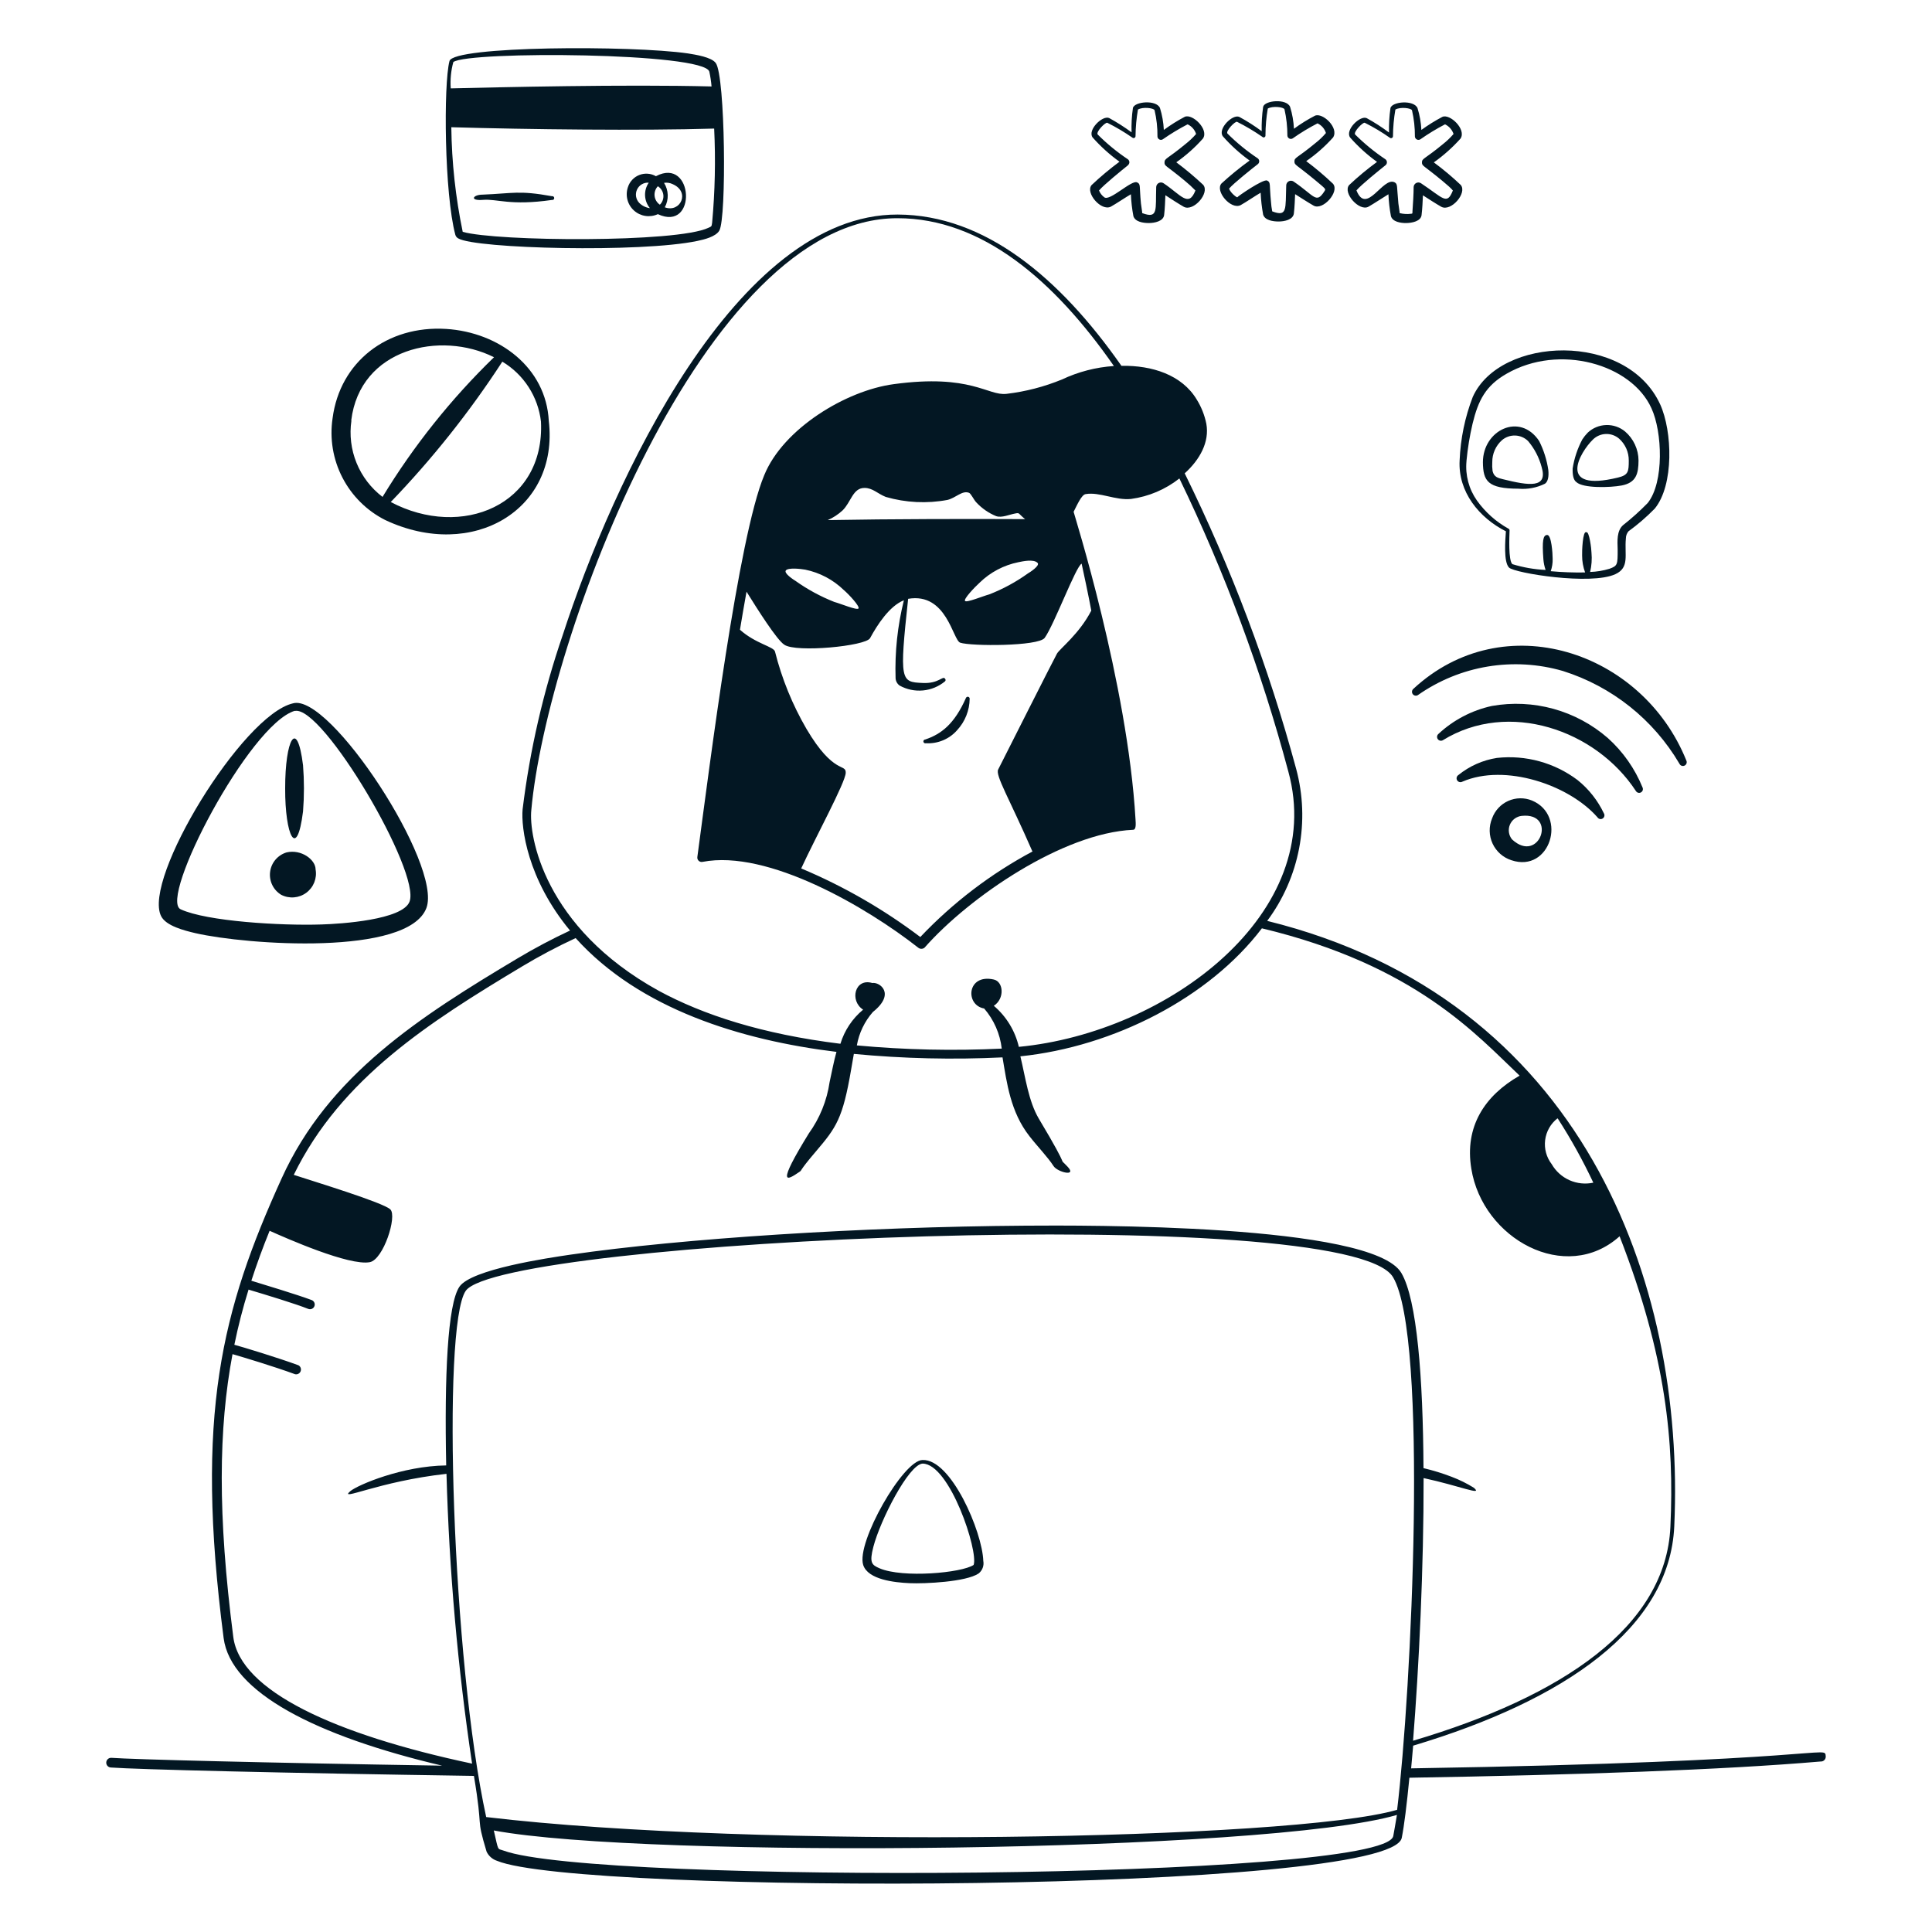 <svg width="300" height="300" viewBox="0 0 303 303" fill="none" xmlns="http://www.w3.org/2000/svg">
<path fill-rule="evenodd" clip-rule="evenodd" d="M144.683 228.977C141.653 228.977 134.244 241.946 135.38 245.445C136.123 247.733 140.259 248.187 142.652 248.293C145.046 248.399 151.5 248.096 153.47 246.778C153.764 246.548 153.989 246.241 154.12 245.891C154.251 245.54 154.283 245.161 154.212 244.794C154.06 240.234 149.152 228.765 144.683 228.977ZM152.697 245.43C150.833 246.688 141.577 247.521 137.941 245.96C136.714 245.43 136.32 245.097 136.971 242.597C138.032 238.476 142.516 229.659 144.698 229.538C148.955 229.583 153.47 243.279 152.697 245.43ZM30.648 146.349C38.693 148.197 63.978 149.985 66.872 142.41C69.417 135.668 51.722 108.641 45.95 110.307C38.042 112.11 22.316 137.865 25.27 143.683C26.028 145.213 28.906 145.94 30.648 146.349ZM46.238 111.504C50.571 110.519 66.054 136.805 64.221 141.425C63.115 144.258 53.525 144.895 50.419 144.986C44.056 145.198 32.421 144.501 28.331 142.607C24.831 140.986 39.057 113.625 46.238 111.474V111.504Z" fill="rgb(3,23,35)"/>
<path fill-rule="evenodd" clip-rule="evenodd" d="M47.526 127.26C47.715 124.85 47.715 122.428 47.526 120.018C46.586 112.443 44.708 115.988 44.723 123.654C44.693 131.017 46.556 135.002 47.526 127.26ZM44.102 140.334C44.722 140.653 45.419 140.792 46.114 140.735C46.808 140.679 47.474 140.429 48.034 140.015C48.595 139.601 49.029 139.038 49.287 138.391C49.545 137.743 49.617 137.036 49.495 136.35C49.495 134.835 47.268 133.153 44.95 133.683C44.27 133.886 43.663 134.283 43.203 134.824C42.744 135.365 42.451 136.028 42.361 136.733C42.272 137.437 42.388 138.152 42.697 138.792C43.006 139.431 43.494 139.967 44.102 140.334ZM60.433 81.567C74.159 88.006 87.703 79.916 86.067 66.008C85.643 57.661 78.295 52.116 69.978 51.586C60.691 51.01 53.313 56.767 52.161 65.584C51.682 68.78 52.223 72.046 53.709 74.916C55.194 77.786 57.547 80.114 60.433 81.567ZM84.84 66.115C85.492 79.219 72.387 84.613 61.282 78.734C67.798 71.967 73.657 64.597 78.78 56.721C80.443 57.717 81.854 59.083 82.905 60.711C83.956 62.34 84.618 64.189 84.84 66.115ZM55.085 65.948C56.449 54.631 69.084 51.813 77.477 56.025C70.746 62.558 64.872 69.919 59.994 77.931C58.184 76.553 56.776 74.714 55.918 72.606C55.06 70.498 54.783 68.199 55.116 65.948H55.085ZM234.007 128.351C233.746 128.978 233.618 129.652 233.631 130.331C233.644 131.01 233.798 131.679 234.082 132.296C234.367 132.912 234.777 133.463 235.285 133.913C235.794 134.363 236.39 134.703 237.037 134.911C243.097 136.956 245.885 127.896 240.264 125.548C239.67 125.306 239.034 125.187 238.394 125.198C237.753 125.209 237.121 125.35 236.536 125.612C235.952 125.874 235.426 126.252 234.991 126.722C234.556 127.193 234.222 127.747 234.007 128.351ZM237.128 131.638C236.873 131.321 236.708 130.942 236.65 130.539C236.592 130.137 236.643 129.726 236.798 129.35C236.953 128.974 237.205 128.646 237.53 128.401C237.854 128.156 238.239 128.003 238.643 127.957C244.324 127.351 241.43 135.638 237.128 131.638ZM103.172 33.587C109.398 36.451 108.807 24.497 102.869 27.634C102.475 27.409 102.037 27.276 101.585 27.243C101.133 27.21 100.68 27.28 100.258 27.445C99.837 27.611 99.458 27.869 99.149 28.201C98.841 28.532 98.61 28.928 98.475 29.361C98.259 29.997 98.235 30.683 98.405 31.334C98.575 31.984 98.932 32.571 99.432 33.02C99.931 33.47 100.552 33.763 101.217 33.864C101.881 33.965 102.561 33.869 103.172 33.587ZM105.489 28.876C108.307 30.088 106.717 33.421 104.262 32.512C104.585 31.92 104.744 31.253 104.723 30.579C104.701 29.905 104.501 29.249 104.141 28.679C104.6 28.603 105.071 28.672 105.489 28.876ZM103.172 29.209C103.41 29.357 103.612 29.557 103.761 29.794C103.911 30.031 104.005 30.3 104.036 30.578C104.066 30.857 104.033 31.139 103.938 31.404C103.844 31.668 103.69 31.907 103.49 32.103C103.26 31.948 103.067 31.745 102.924 31.507C102.781 31.27 102.691 31.005 102.661 30.73C102.631 30.454 102.661 30.176 102.749 29.913C102.837 29.651 102.981 29.41 103.172 29.209ZM101.747 28.648C101.338 29.244 101.134 29.957 101.167 30.679C101.2 31.401 101.467 32.092 101.929 32.648C101.292 32.563 100.701 32.27 100.248 31.815C99.987 31.54 99.815 31.192 99.755 30.818C99.696 30.444 99.751 30.06 99.913 29.718C100.075 29.375 100.337 29.09 100.665 28.899C100.992 28.708 101.369 28.621 101.747 28.648Z" fill="rgb(3,23,35)"/>
<path fill-rule="evenodd" clip-rule="evenodd" d="M250.536 128.184C250.62 128.317 250.754 128.41 250.907 128.444C251.06 128.479 251.221 128.45 251.354 128.366C251.486 128.282 251.58 128.148 251.614 127.994C251.648 127.841 251.62 127.68 251.536 127.548C250.573 125.53 249.17 123.754 247.43 122.351C243.807 119.616 239.276 118.37 234.764 118.867C232.542 119.215 230.451 120.145 228.704 121.564C228.575 121.651 228.485 121.786 228.452 121.938C228.42 122.091 228.447 122.25 228.529 122.383C228.611 122.516 228.742 122.612 228.893 122.651C229.044 122.691 229.204 122.67 229.341 122.594C236.052 119.685 246.082 123.094 250.536 128.184Z" fill="rgb(3,23,35)"/>
<path fill-rule="evenodd" clip-rule="evenodd" d="M256.565 124.063C256.643 124.191 256.767 124.285 256.911 124.325C257.056 124.365 257.21 124.349 257.343 124.28C257.476 124.21 257.577 124.093 257.627 123.952C257.677 123.81 257.671 123.655 257.611 123.518C256.407 120.546 254.542 117.888 252.157 115.746C249.693 113.604 246.782 112.041 243.637 111.171C240.491 110.301 237.19 110.145 233.977 110.716C230.821 111.404 227.911 112.933 225.553 115.14C225.451 115.244 225.389 115.381 225.38 115.527C225.371 115.673 225.414 115.817 225.503 115.933C225.591 116.049 225.718 116.129 225.861 116.159C226.004 116.188 226.153 116.166 226.28 116.094C236.582 109.731 250.278 114.458 256.565 124.063Z" fill="rgb(3,23,35)"/>
<path fill-rule="evenodd" clip-rule="evenodd" d="M221.629 108.065C221.521 108.17 221.456 108.312 221.447 108.463C221.438 108.614 221.486 108.762 221.58 108.88C221.675 108.997 221.81 109.075 221.959 109.098C222.109 109.121 222.261 109.088 222.387 109.004C225.651 106.716 229.388 105.189 233.321 104.536C237.254 103.883 241.283 104.121 245.112 105.232C252.799 107.654 259.315 112.842 263.398 119.791C263.466 119.934 263.588 120.044 263.737 120.096C263.887 120.149 264.051 120.14 264.193 120.071C264.336 120.003 264.446 119.881 264.498 119.732C264.551 119.583 264.542 119.419 264.474 119.276C257.55 102.081 235.81 94.885 221.629 108.065ZM71.871 37.39C74.553 39.011 100.505 39.663 109.383 37.784C110.474 37.557 112.246 37.118 112.807 36.178C113.973 34.209 113.746 11.938 112.261 9.893C111.595 8.954 109.095 8.575 107.883 8.378C99.005 7.09 71.099 7.196 70.493 9.575C69.538 13.226 69.69 30.452 71.417 36.845C71.453 36.961 71.512 37.069 71.59 37.163C71.668 37.257 71.764 37.334 71.871 37.39ZM71.099 9.726C73.538 7.984 110.489 8.211 111.246 11.241C111.412 12.006 111.528 12.78 111.595 13.559C97.854 13.211 78.507 13.681 70.69 13.862C70.592 12.47 70.73 11.072 71.099 9.726ZM112.004 20.165C112.243 25.085 112.136 30.016 111.686 34.921C111.58 35.466 111.686 35.481 111.11 35.724C106.156 38.102 77.841 37.875 72.568 36.36C71.447 30.961 70.848 25.467 70.781 19.953C82.886 20.301 100.429 20.513 111.974 20.165H112.004Z" fill="rgb(3,23,35)"/>
<path fill-rule="evenodd" clip-rule="evenodd" d="M86.552 31.36C86.596 31.37 86.642 31.37 86.687 31.36C86.731 31.35 86.773 31.33 86.808 31.302C86.844 31.273 86.873 31.237 86.892 31.196C86.912 31.155 86.922 31.11 86.922 31.065C86.922 31.019 86.912 30.974 86.892 30.933C86.873 30.892 86.844 30.856 86.808 30.828C86.773 30.8 86.731 30.78 86.687 30.77C86.642 30.759 86.596 30.759 86.552 30.769C81.356 29.83 80.492 30.33 75.674 30.527C74.159 30.527 73.584 31.527 75.765 31.345C77.947 31.163 80.022 32.3 86.552 31.36ZM191.557 28.785C190.526 29.997 193.072 32.966 194.587 32.163C195.359 31.739 196.965 30.648 197.708 30.224C197.762 31.378 197.893 32.527 198.101 33.663C198.374 34.542 199.616 34.739 200.525 34.739C201.434 34.739 202.798 34.466 202.919 33.481C203.04 32.496 203.086 31.148 203.116 30.451C203.813 30.891 205.313 31.86 206.025 32.254C207.464 33.057 210.131 30.073 209.055 28.815C207.726 27.553 206.325 26.369 204.858 25.27C206.404 24.203 207.817 22.957 209.07 21.558C210.04 20.043 207.419 17.604 206.222 18.149C205.074 18.744 203.975 19.428 202.934 20.195C202.878 19.027 202.674 17.872 202.328 16.756C201.768 15.422 198.329 15.741 198.101 16.756C197.92 18.02 197.844 19.297 197.874 20.573C196.757 19.744 195.583 18.994 194.359 18.331C193.314 17.862 190.951 20.195 191.769 21.361C193.025 22.788 194.438 24.069 195.98 25.179C194.435 26.292 192.958 27.496 191.557 28.785ZM197.253 25.755C197.325 25.701 197.384 25.631 197.424 25.551C197.464 25.471 197.485 25.383 197.485 25.293C197.485 25.203 197.464 25.114 197.424 25.034C197.384 24.954 197.325 24.884 197.253 24.831C195.543 23.693 193.95 22.389 192.496 20.937C192.208 20.528 193.708 18.983 194.011 19.104C195.382 19.793 196.704 20.578 197.965 21.452C198.007 21.5 198.063 21.532 198.125 21.545C198.187 21.558 198.251 21.55 198.308 21.522C198.365 21.495 198.411 21.449 198.439 21.393C198.468 21.336 198.477 21.272 198.465 21.21C198.472 19.808 198.594 18.41 198.829 17.028C199.556 16.589 201.313 16.771 201.45 17.15C201.754 18.502 201.907 19.884 201.904 21.27C201.909 21.367 201.94 21.46 201.993 21.541C202.045 21.621 202.119 21.686 202.205 21.729C202.291 21.773 202.387 21.792 202.483 21.786C202.58 21.78 202.672 21.748 202.753 21.695C203.989 20.823 205.285 20.038 206.631 19.346C206.944 19.493 207.223 19.704 207.45 19.965C207.677 20.226 207.847 20.531 207.949 20.861C207.447 21.454 206.883 21.993 206.267 22.467C203.465 24.785 203.01 24.679 203.01 25.3C203.01 25.921 203.162 25.694 206.207 28.209C208.025 29.724 207.934 29.618 207.722 29.982C206.404 32.027 206.207 30.739 202.874 28.467C202.764 28.394 202.637 28.352 202.505 28.345C202.374 28.337 202.242 28.365 202.125 28.425C202.008 28.485 201.909 28.576 201.838 28.687C201.767 28.798 201.727 28.926 201.722 29.058C201.586 32.784 201.934 34.057 199.526 33.148C199.427 32.648 199.361 32.142 199.329 31.633C199.056 28.86 199.329 28.603 198.723 28.315C198.117 28.027 194.056 30.83 194.056 30.936C194.056 31.042 193.057 30.36 192.754 29.588C193.42 28.785 196.42 26.391 197.253 25.755ZM211.585 29.027C210.555 30.254 213.176 33.209 214.615 32.421C215.372 31.997 217.024 30.906 217.751 30.466C217.797 31.621 217.929 32.77 218.145 33.906C218.402 34.784 219.66 34.996 220.554 34.981C221.448 34.966 222.826 34.708 222.947 33.739C223.069 32.769 223.129 31.406 223.16 30.633C223.841 31.072 225.341 32.042 226.053 32.436C227.568 33.239 230.159 30.254 229.083 28.997C227.752 27.736 226.346 26.557 224.872 25.467C226.399 24.384 227.802 23.134 229.053 21.74C230.023 20.301 227.386 17.786 226.205 18.331C225.061 18.934 223.963 19.617 222.917 20.377C222.861 19.214 222.657 18.064 222.311 16.953C221.735 15.619 218.296 15.922 218.069 16.953C217.887 18.222 217.811 19.504 217.842 20.786C216.732 19.949 215.562 19.195 214.342 18.528C213.297 18.059 210.918 20.392 211.736 21.558C212.998 22.99 214.415 24.276 215.963 25.391C214.429 26.511 212.967 27.725 211.585 29.027ZM217.281 25.921C217.354 25.866 217.412 25.795 217.452 25.714C217.493 25.632 217.514 25.543 217.514 25.452C217.514 25.361 217.493 25.271 217.452 25.19C217.412 25.108 217.354 25.037 217.281 24.982C215.574 23.84 213.981 22.537 212.524 21.089C212.236 20.68 213.751 19.134 214.039 19.255C215.416 19.941 216.738 20.731 217.993 21.619C218.038 21.648 218.09 21.666 218.144 21.669C218.198 21.671 218.251 21.66 218.299 21.635C218.347 21.61 218.387 21.573 218.416 21.528C218.445 21.483 218.461 21.43 218.463 21.376C218.474 19.97 218.601 18.566 218.842 17.18C219.645 16.725 221.326 16.953 221.448 17.301C221.76 18.652 221.912 20.035 221.902 21.422C221.91 21.518 221.943 21.611 221.998 21.692C222.052 21.771 222.127 21.836 222.214 21.879C222.301 21.922 222.397 21.941 222.494 21.935C222.591 21.93 222.684 21.899 222.766 21.846C224.001 20.98 225.291 20.195 226.629 19.498C226.941 19.648 227.22 19.86 227.449 20.12C227.678 20.38 227.853 20.684 227.962 21.013C227.456 21.602 226.893 22.14 226.28 22.619C223.478 24.937 223.008 24.831 223.008 25.452C223.008 26.073 223.175 25.846 226.205 28.361C226.993 29.012 227.583 29.527 227.856 29.876C226.917 32.254 226.341 31.042 222.857 28.739C222.747 28.667 222.619 28.625 222.488 28.617C222.356 28.61 222.225 28.638 222.108 28.698C221.991 28.758 221.892 28.848 221.821 28.959C221.75 29.071 221.71 29.198 221.705 29.33C221.705 30.33 221.599 32.103 221.523 33.102C221.523 33.527 221.523 33.496 221.281 33.527C220.689 33.603 220.087 33.567 219.508 33.421C219.508 33.118 219.387 32.587 219.311 31.906C219.039 29.103 219.236 28.876 218.705 28.588C216.872 27.679 214.312 33.83 212.736 29.86C213.433 29.012 216.403 26.618 217.281 25.921ZM171.195 29.027C170.18 30.239 172.71 33.193 174.225 32.406C174.998 31.981 176.619 30.891 177.361 30.466C177.408 31.621 177.54 32.77 177.755 33.906C178.028 34.784 179.27 34.981 180.164 34.981C181.058 34.981 182.452 34.708 182.573 33.724C182.694 32.739 182.739 31.391 182.77 30.618C183.451 31.072 184.966 32.042 185.663 32.436C187.178 33.239 189.784 30.254 188.693 28.982C187.355 27.729 185.949 26.55 184.482 25.452C186.016 24.377 187.42 23.126 188.663 21.725C189.633 20.301 187.012 17.786 185.815 18.316C184.668 18.918 183.569 19.607 182.527 20.377C182.471 19.209 182.267 18.054 181.921 16.938C181.346 15.604 177.907 15.922 177.679 16.938C177.495 18.201 177.424 19.479 177.467 20.755C176.348 19.929 175.174 19.18 173.952 18.513C172.907 18.043 170.528 20.377 171.347 21.543C172.608 22.97 174.026 24.251 175.573 25.361C174.043 26.495 172.58 27.719 171.195 29.027ZM176.891 25.906C176.964 25.853 177.022 25.783 177.062 25.703C177.103 25.623 177.124 25.534 177.124 25.444C177.124 25.354 177.103 25.266 177.062 25.186C177.022 25.105 176.964 25.036 176.891 24.982C175.186 23.844 173.598 22.54 172.15 21.089C171.847 20.68 173.362 19.134 173.665 19.255C175.038 19.941 176.359 20.726 177.619 21.604C177.664 21.633 177.716 21.651 177.769 21.653C177.823 21.656 177.877 21.645 177.924 21.62C177.972 21.595 178.013 21.558 178.041 21.513C178.07 21.467 178.086 21.415 178.088 21.361C178.101 19.959 178.227 18.561 178.467 17.18C179.225 16.725 180.952 16.938 181.073 17.286C181.391 18.636 181.544 20.02 181.527 21.407C181.531 21.506 181.561 21.601 181.614 21.684C181.668 21.767 181.743 21.834 181.832 21.878C181.921 21.921 182.019 21.94 182.118 21.932C182.216 21.923 182.311 21.889 182.391 21.831C183.626 20.97 184.917 20.19 186.254 19.498C186.569 19.645 186.85 19.855 187.079 20.116C187.309 20.377 187.482 20.682 187.587 21.013C187.08 21.597 186.517 22.129 185.906 22.604C183.103 24.922 182.648 24.816 182.633 25.452C182.618 26.088 182.8 25.846 185.83 28.361C186.409 28.834 186.96 29.339 187.481 29.876C186.406 32.618 185.194 30.542 182.482 28.739C182.372 28.667 182.245 28.625 182.113 28.617C181.982 28.61 181.851 28.638 181.733 28.698C181.616 28.758 181.517 28.848 181.446 28.959C181.375 29.071 181.335 29.198 181.33 29.33C181.209 32.875 181.694 34.375 179.134 33.421C179.134 33.118 179.012 32.587 178.937 31.906C178.664 29.118 178.937 28.876 178.331 28.603C177.467 28.164 174.028 31.633 173.18 30.936C172.814 30.665 172.531 30.298 172.362 29.876C173.074 29.012 176.013 26.634 176.922 25.906H176.891ZM145.001 148.47C144.819 148.682 144.849 148.667 145.001 148.47V148.47ZM151.5 109.443C149.652 113.625 147.561 115.14 145.122 115.973C145.078 115.973 145.034 115.982 144.994 116C144.954 116.018 144.918 116.044 144.889 116.077C144.861 116.111 144.839 116.15 144.827 116.192C144.815 116.234 144.812 116.279 144.819 116.322C144.825 116.366 144.842 116.407 144.866 116.444C144.89 116.48 144.922 116.511 144.96 116.534C144.997 116.557 145.039 116.572 145.083 116.577C145.127 116.582 145.171 116.578 145.213 116.564C146.134 116.617 147.055 116.459 147.905 116.102C148.756 115.744 149.514 115.198 150.121 114.503C151.359 113.16 152.055 111.406 152.076 109.58C152.077 109.511 152.054 109.444 152.012 109.389C151.969 109.335 151.91 109.296 151.843 109.281C151.776 109.265 151.705 109.272 151.643 109.302C151.58 109.331 151.53 109.381 151.5 109.443ZM236.173 83.325C236.083 84.643 235.78 88.158 236.673 89.021C237.567 89.885 249.475 91.824 253.338 90.051C255.611 89.006 254.747 87.021 254.99 84.446C254.99 84.036 255.135 83.639 255.399 83.325C256.87 82.256 258.249 81.065 259.52 79.764C262.55 76.068 262.292 67.644 260.368 63.418C255.096 51.934 235.249 52.722 230.977 62.251C229.751 65.434 229.055 68.796 228.917 72.205C228.644 77.144 231.992 81.219 236.173 83.325ZM229.992 72.28C230.177 70.317 230.496 68.368 230.947 66.448C231.841 62.781 232.992 60.494 236.279 58.615C244.551 53.843 255.884 57.1 259.004 64.039C260.701 67.705 261.019 75.629 258.414 78.886C257.193 80.136 255.893 81.305 254.52 82.385C253.55 83.279 253.657 84.84 253.702 86.173C253.702 88.552 253.702 88.733 252.414 89.203C251.43 89.501 250.412 89.669 249.384 89.703C249.618 88.711 249.689 87.688 249.596 86.673C249.596 86.143 249.248 83.234 248.778 83.476C248.218 83.173 248.096 86.506 248.127 87.112C248.122 88.022 248.281 88.925 248.596 89.779C246.796 89.81 244.996 89.745 243.203 89.582C243.42 88.964 243.523 88.312 243.506 87.658C243.506 86.809 243.324 83.9 242.658 83.9C241.991 83.9 241.84 84.84 242.052 87.703C242.096 88.276 242.213 88.841 242.4 89.385C240.632 89.303 238.88 88.997 237.188 88.476C236.537 87.9 236.719 84.097 236.749 83.188C236.751 83.132 236.737 83.075 236.707 83.027C236.677 82.978 236.634 82.94 236.582 82.916C234.621 81.831 232.928 80.319 231.628 78.492C230.367 76.702 229.787 74.521 229.992 72.341V72.28Z" fill="rgb(3,23,35)"/>
<path fill-rule="evenodd" clip-rule="evenodd" d="M238.143 76.644C239.578 76.769 241.019 76.496 242.309 75.856C242.779 75.523 242.93 74.705 242.824 73.705C242.592 72.123 242.106 70.588 241.385 69.16C238.355 64.615 232.568 67.463 232.568 72.493C232.598 75.447 233.31 76.629 238.143 76.644ZM234.037 72.463C234.032 71.817 234.165 71.178 234.426 70.588C234.687 69.997 235.071 69.469 235.552 69.039C236.129 68.542 236.871 68.28 237.632 68.305C238.392 68.33 239.116 68.641 239.658 69.175C240.657 70.361 241.381 71.752 241.779 73.251C242.779 76.614 239.825 76.175 235.719 75.159C234.931 74.963 234.31 74.826 234.083 73.872C234.021 73.405 234.005 72.933 234.037 72.463ZM247.233 75.614C248.293 76.599 252.52 76.478 254.308 76.144C256.626 75.705 256.959 74.281 256.974 72.22C256.968 71.356 256.776 70.504 256.413 69.72C256.05 68.936 255.523 68.239 254.868 67.675C254.039 66.99 252.989 66.628 251.913 66.659C250.837 66.69 249.809 67.11 249.021 67.842C248.697 68.171 248.408 68.531 248.157 68.918C247.405 70.339 246.893 71.874 246.642 73.463C246.612 74.448 246.748 75.281 247.233 75.614ZM249.824 68.933C250.366 68.399 251.089 68.088 251.85 68.063C252.61 68.037 253.353 68.299 253.929 68.796C254.41 69.227 254.794 69.755 255.056 70.345C255.317 70.936 255.449 71.575 255.444 72.22C255.444 73.993 255.368 74.508 253.732 74.902C244.006 77.265 247.824 70.872 249.824 68.933ZM286.335 275.458C286.184 273.625 287.305 276.261 221.311 277.336C221.417 276.215 221.523 275.018 221.629 273.776C245.43 266.64 261.853 255.338 262.58 239.37C264.322 200.874 248.066 156.606 198.738 144.425C201.247 141.055 202.96 137.159 203.747 133.032C204.534 128.904 204.375 124.652 203.283 120.594C198.965 104.613 193.11 89.088 185.8 74.235C188.163 72.099 189.708 69.327 189.193 66.463C188.921 65.11 188.408 63.817 187.678 62.646C185.36 58.797 180.694 57.282 175.876 57.373C166.226 43.587 154.469 33.694 140.789 33.648C115.443 33.573 96.097 75.447 88.234 99.657C85.201 108.505 83.099 117.644 81.962 126.927C81.704 129.775 82.689 137.85 89.4 145.94C86.602 147.246 83.872 148.692 81.219 150.273C65.918 159.409 51.51 168.59 44.162 184.83C34.784 205.465 30.527 221.812 35.072 256.899C36.178 265.413 49.571 272.261 69.342 276.912C40.966 276.458 20.725 275.927 17.483 275.685C17.282 275.669 17.083 275.733 16.93 275.864C16.776 275.995 16.681 276.181 16.665 276.382C16.649 276.583 16.713 276.782 16.844 276.935C16.975 277.089 17.161 277.184 17.362 277.2C21.392 277.503 43.723 278.063 74.326 278.518C75.841 287.517 74.568 284.578 76.311 290.396C76.471 290.734 76.699 291.036 76.981 291.284C77.262 291.531 77.591 291.719 77.947 291.835C90.749 297.183 218.13 296.971 219.842 288.229C220.22 286.335 220.629 283.033 221.039 278.806C247.248 278.366 270.231 277.579 285.517 276.261C285.625 276.27 285.734 276.255 285.837 276.218C285.939 276.181 286.032 276.122 286.11 276.046C286.187 275.97 286.248 275.878 286.286 275.777C286.325 275.675 286.342 275.566 286.335 275.458ZM244.339 175.468C246.408 178.679 248.261 182.024 249.884 185.482C248.628 185.752 247.318 185.616 246.145 185.093C244.971 184.57 243.994 183.688 243.354 182.573C242.527 181.499 242.159 180.14 242.329 178.795C242.499 177.45 243.195 176.226 244.263 175.392L244.339 175.468ZM83.325 127.063C85.719 100.354 110.307 34.148 140.774 34.224C153.954 34.224 165.317 43.92 174.695 57.404C171.875 57.591 169.116 58.306 166.559 59.51C163.777 60.655 160.851 61.415 157.863 61.767C154.939 62.13 152.318 58.585 140.138 60.252C132.684 61.252 122.821 67.221 119.852 74.538C115.791 84.204 111.307 119.988 109.368 134.396C109.351 134.506 109.36 134.618 109.396 134.722C109.432 134.827 109.493 134.922 109.573 134.998C109.654 135.074 109.752 135.13 109.858 135.159C109.965 135.189 110.078 135.192 110.186 135.169C120.412 133.184 135.941 142.289 144.001 148.622C144.14 148.74 144.318 148.805 144.501 148.805C144.684 148.805 144.861 148.74 145.001 148.622C152 140.683 166.68 130.639 177.694 130.139C178.225 130.139 178.119 129.124 178.088 128.533C176.846 107.096 168.377 80.417 168.377 80.265C168.953 79.129 169.635 77.584 170.256 77.493C172.437 77.114 174.952 78.508 177.391 78.25C180.158 77.874 182.773 76.765 184.966 75.038C192.109 89.788 197.831 105.184 202.056 121.019C208.116 143.153 183.224 161.924 159.787 164.181C159.205 161.669 157.829 159.411 155.863 157.742C157.605 156.606 157.378 153.955 155.863 153.621C151.636 152.667 151.318 157.636 154.348 158.166C155.878 159.938 156.839 162.129 157.106 164.454C149.528 164.821 141.934 164.654 134.381 163.954C134.725 162.01 135.594 160.197 136.895 158.712C140.531 155.818 137.941 153.97 136.805 154.167C134.062 153.349 133.199 156.954 135.365 158.348C133.68 159.743 132.441 161.603 131.805 163.696C119.503 162.181 110.262 159.151 103.323 155.394C85.264 145.44 82.916 131.018 83.325 127.063ZM161.969 133.517C155.407 137.021 149.452 141.558 144.334 146.955C138.581 142.605 132.305 138.991 125.654 136.199C127.896 131.321 132.593 122.715 132.638 121.2C132.684 119.685 130.76 121.564 126.487 114.322C124.281 110.534 122.619 106.454 121.548 102.202C121.367 101.399 118.518 100.975 116.049 98.763C116.382 96.733 116.731 94.733 117.079 92.794C118.791 95.551 121.836 100.369 123.003 101.111C124.806 102.384 135.774 101.339 136.456 100.081C137.562 98.036 139.486 95.036 141.759 94.142C140.763 98.138 140.325 102.253 140.456 106.369C140.468 106.596 140.532 106.818 140.642 107.017C140.752 107.216 140.906 107.388 141.092 107.52C142.208 108.137 143.485 108.404 144.755 108.285C146.025 108.166 147.23 107.667 148.212 106.853C148.24 106.827 148.261 106.795 148.276 106.76C148.29 106.725 148.298 106.687 148.298 106.649C148.298 106.611 148.29 106.573 148.276 106.538C148.261 106.503 148.24 106.471 148.212 106.444C147.849 105.914 147.258 107.247 144.683 107.111C141.259 106.959 141.031 106.838 142.425 93.915C148.485 92.87 149.424 100.399 150.591 100.793C152.318 101.369 162.817 101.369 163.832 100.051C165.347 97.945 168.726 88.825 169.635 88.401C169.801 89.113 170.831 93.991 171.15 95.763C169.271 99.415 166.226 101.717 165.771 102.505C165.317 103.293 157.015 119.761 156.545 120.685C156.075 121.609 158.287 125.215 161.908 133.517H161.969ZM129.82 81.568C130.671 81.194 131.454 80.682 132.138 80.053C133.487 78.735 133.744 76.508 135.593 76.523C136.865 76.523 137.623 77.417 138.91 77.932C142.061 78.845 145.382 79.006 148.606 78.402C149.924 78.068 150.894 76.887 151.955 77.281C152.273 77.371 152.712 78.386 153.121 78.796C153.987 79.73 155.047 80.464 156.227 80.947C157.136 81.25 158.242 80.704 159.257 80.523C159.954 80.386 159.651 80.523 160.772 81.416C152.258 81.371 139.713 81.386 129.82 81.568ZM162.726 88.279C163.15 88.719 161.454 89.794 161.211 89.931C159.337 91.276 157.301 92.38 155.151 93.218C154.182 93.476 151.606 94.552 151.349 94.249C151.091 93.945 152.864 92.082 153.651 91.37C155.322 89.744 157.426 88.634 159.711 88.173C160.378 88.037 162.105 87.643 162.726 88.279ZM132.335 92.537C133.184 93.264 134.88 95.112 134.638 95.43C134.396 95.748 131.805 94.658 130.835 94.4C128.69 93.552 126.655 92.449 124.775 91.112C124.548 90.976 122.851 89.9 123.26 89.446C123.669 88.992 125.609 89.219 126.29 89.34C128.569 89.808 130.666 90.917 132.335 92.537ZM36.587 256.732C34.118 237.568 34.269 224.054 36.466 212.373C38.208 212.873 42.981 214.312 46.283 215.524C46.462 215.562 46.648 215.535 46.808 215.446C46.968 215.358 47.09 215.215 47.153 215.044C47.216 214.872 47.214 214.684 47.149 214.513C47.084 214.343 46.959 214.201 46.798 214.115C43.541 212.918 37.905 211.207 36.754 210.904C37.35 207.984 38.093 205.097 38.981 202.253C41.678 203.056 46.404 204.495 48.359 205.283C48.45 205.317 48.548 205.332 48.645 205.328C48.743 205.325 48.838 205.302 48.927 205.261C49.016 205.22 49.095 205.162 49.162 205.091C49.228 205.019 49.279 204.935 49.313 204.844C49.347 204.752 49.363 204.655 49.359 204.557C49.355 204.46 49.332 204.364 49.291 204.275C49.251 204.187 49.193 204.107 49.121 204.041C49.049 203.974 48.965 203.923 48.874 203.889C46.662 203.056 41.299 201.435 39.42 200.859C40.269 198.243 41.223 195.632 42.284 193.027C44.92 194.208 54.752 198.556 57.994 197.95C60.13 197.541 62.312 190.754 61.221 189.678C60.13 188.603 49.101 185.255 46.071 184.255C53.48 169.105 67.357 160.287 81.871 151.576C84.592 149.943 87.399 148.456 90.279 147.122C100.323 158.272 116.231 163.136 131.184 164.969C130.76 166.484 130.457 168.12 130.108 169.711C129.684 172.615 128.567 175.374 126.851 177.755C121.73 186.073 123.351 185.179 125.336 183.815C125.897 183.437 125.094 183.937 127.942 180.604C131.169 176.816 132.169 175.437 133.487 167.726C133.623 166.938 133.759 166.12 133.911 165.287C141.66 166.026 149.452 166.209 157.227 165.832C157.908 169.832 158.454 174.362 161.454 178.195C162.726 179.831 164.302 181.437 165.241 182.891C165.877 183.846 168.938 184.588 167.453 182.997C165.544 180.967 168.423 184.633 162.908 175.422C161.302 172.68 160.848 169.09 160.029 165.666C174.664 164.151 189.648 156.47 197.904 145.592C222.054 151.379 231.613 162.363 238.325 168.696C232.81 171.847 229.674 176.71 230.75 183.285C232.507 194.299 245.566 201.465 254.005 193.89C261.338 212.722 262.58 226.22 261.974 239.446C261.262 255.126 245.051 266.05 221.614 273.003C222.538 261.444 223.296 245.733 223.266 231.811C228.901 233.023 232.674 234.659 231.144 233.326C230.045 232.644 228.883 232.071 227.674 231.614C226.232 231.061 224.754 230.605 223.25 230.25C223.175 216.055 222.235 203.813 219.781 199.647C215.236 191.89 169.786 192.163 160.817 192.224C135.168 192.405 107.004 194.223 89.476 196.769C85.976 197.284 73.917 199.056 72.053 201.798C70.19 204.541 69.69 215.827 69.978 229.826C63.069 229.917 56.206 232.856 54.964 233.841C52.949 235.583 59.343 232.326 70.023 231.144C70.444 246.361 71.784 261.539 74.038 276.594C52.48 272.019 37.678 265.201 36.587 256.732ZM218.508 287.956C217.1 294.88 93.203 295.531 78.962 290.229C77.962 289.865 78.219 290.441 77.447 287.078C101.202 291.532 198.813 290.577 219.084 284.639C218.842 286.002 218.675 287.123 218.508 287.956ZM219.114 283.836C202.722 288.608 118.443 290.002 76.25 284.972C70.932 260.596 69.251 207.949 73.038 202.45C78.613 194.39 211.509 188.421 218.478 200.314C224.038 209.707 221.357 265.489 219.114 283.836Z" fill="rgb(3,23,35)"/>
</svg>
